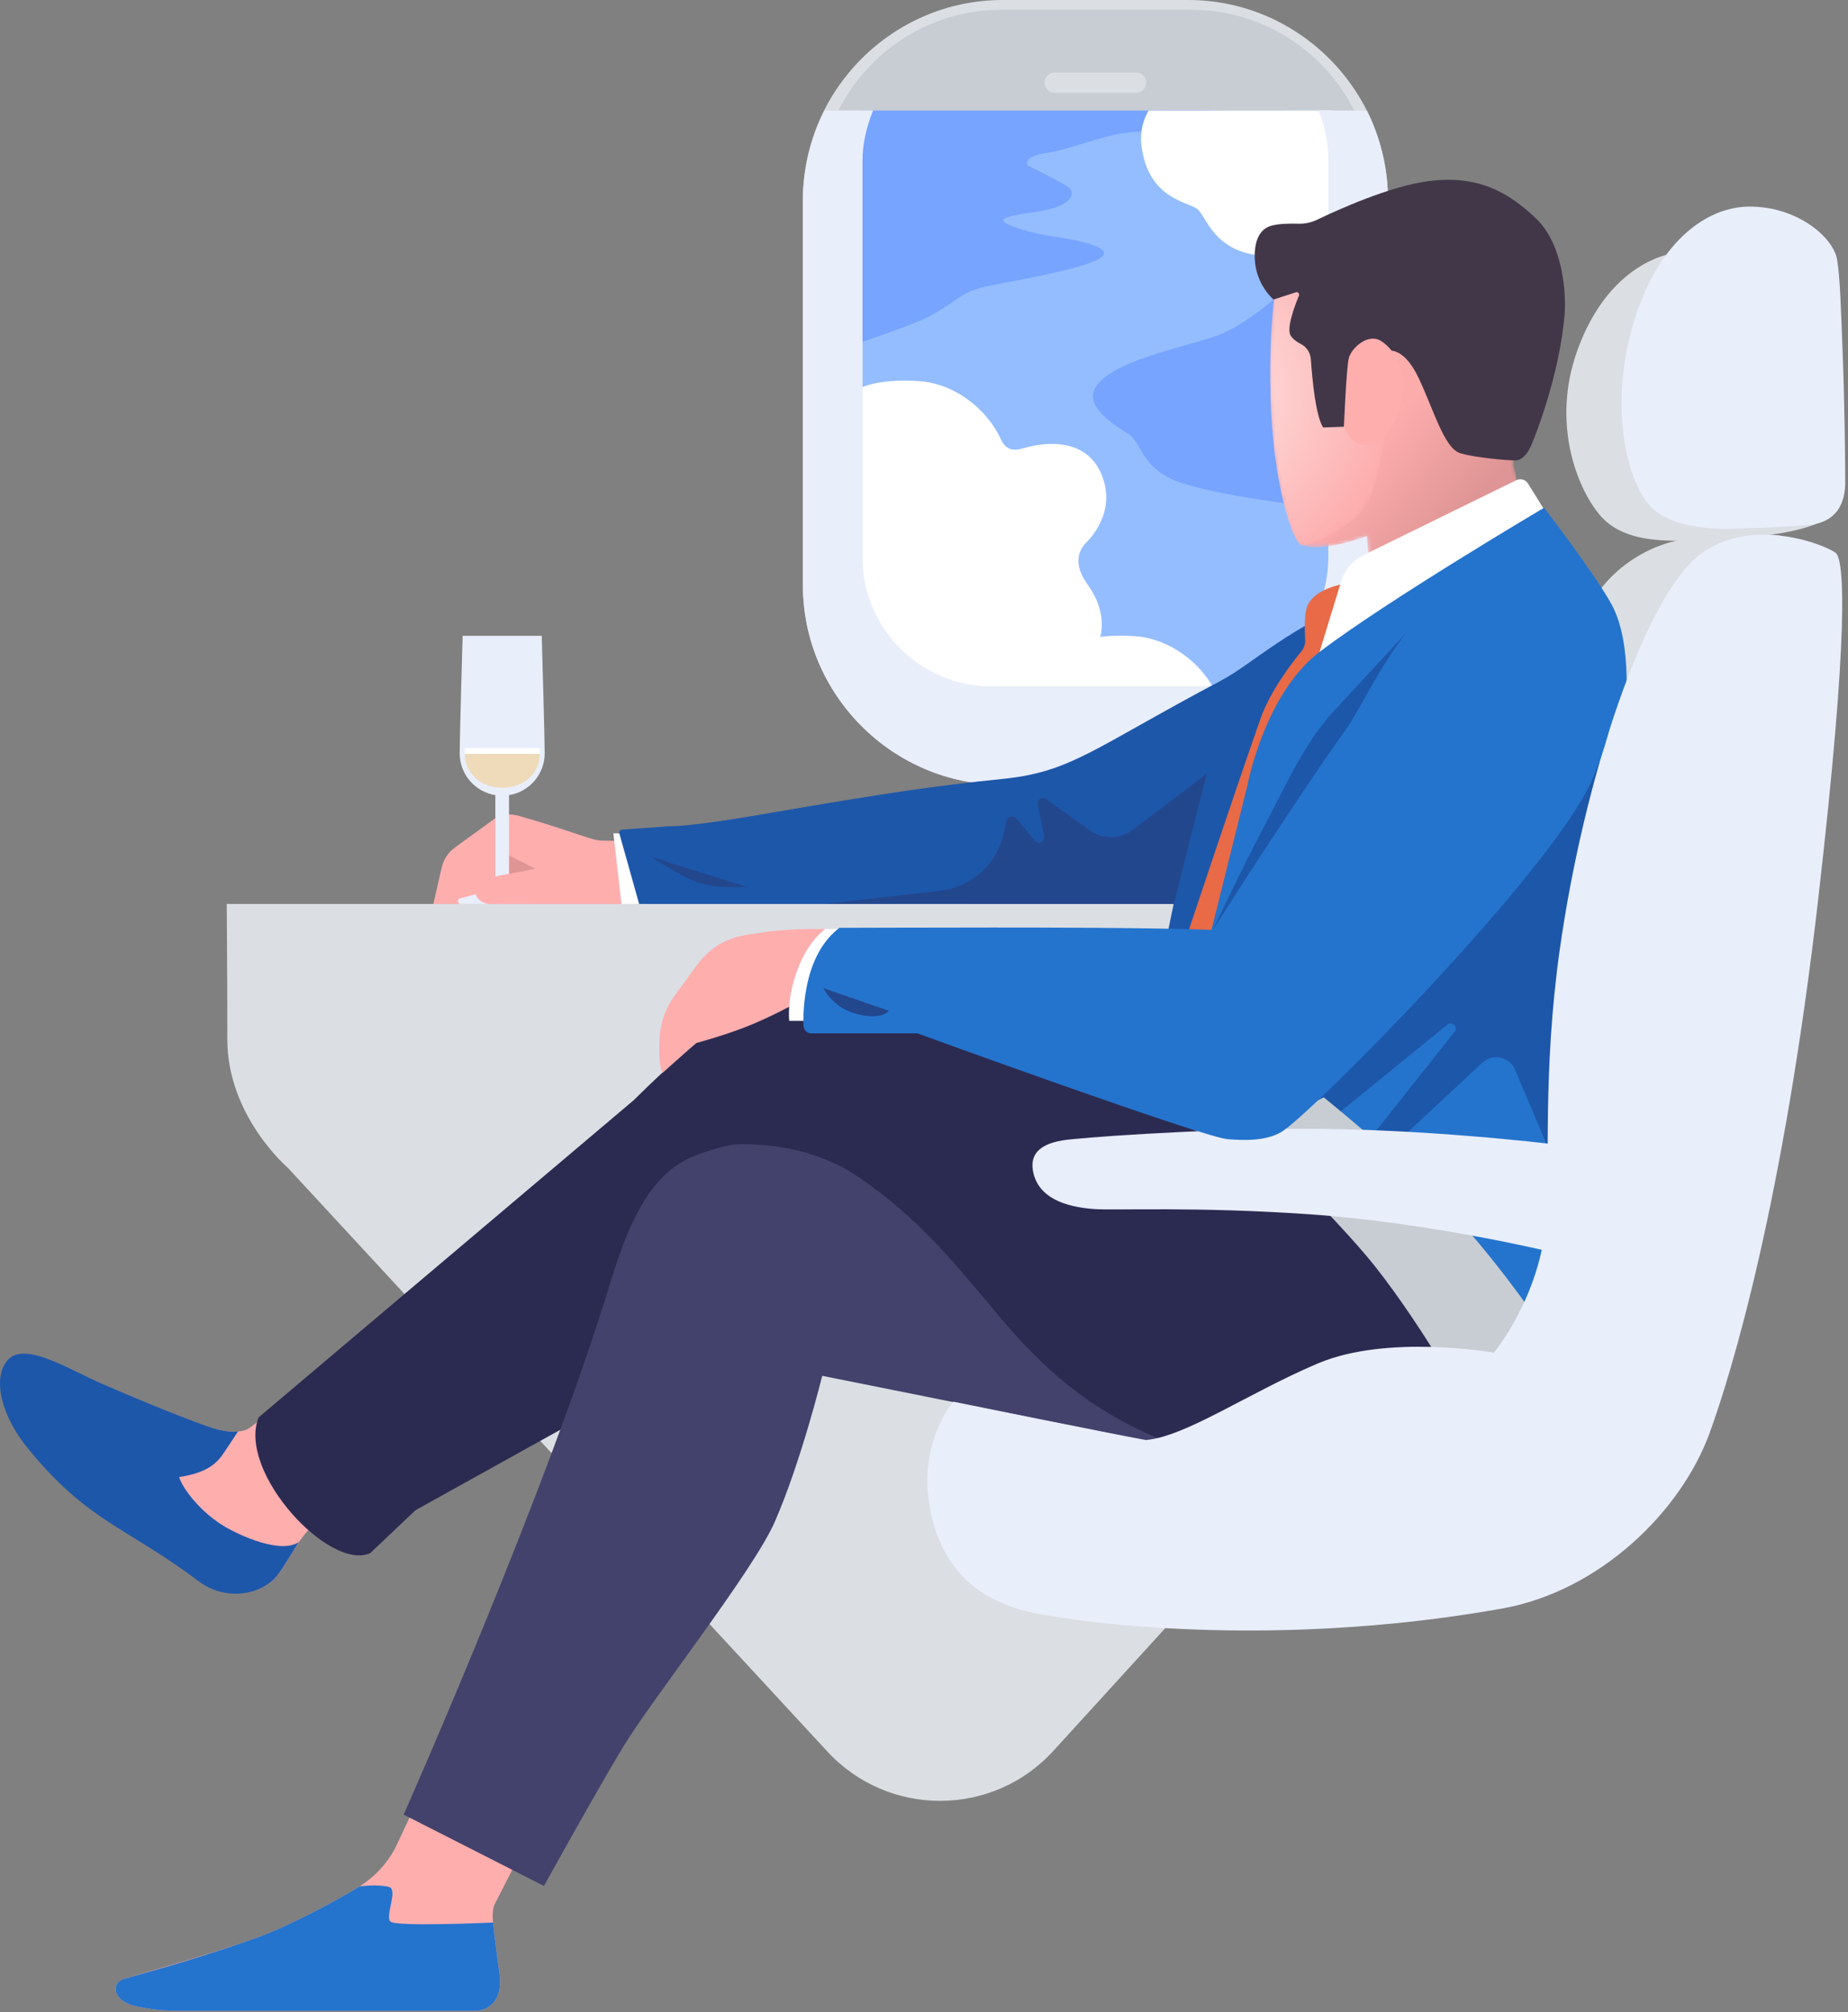 <?xml version="1.0" encoding="UTF-8"?>
<svg width="518px" height="564px" viewBox="0 0 518 564" version="1.1" xmlns="http://www.w3.org/2000/svg" xmlns:xlink="http://www.w3.org/1999/xlink">
    <rect x="0" y="0" width="518" height="564" fill="#808080" stroke="none"/>
    <!-- Generator: Sketch 51.3 (57544) - http://www.bohemiancoding.com/sketch -->
    <title>Карта Цифровой Signature</title>
    <desc>Created with Sketch.</desc>
    <defs>
        <path d="M29.577,0.983 L2.856,1.442 C2.856,1.442 -0.537,11.841 0.158,38.929 C0.758,62.321 6.155,78.815 8.555,80.015 C10.954,81.215 17.252,81.215 27.148,77.616 L28.065,89.5 L70.633,68.319 L68.234,57.522 L69.353,43.272 C71.148,20.433 53.08,0.979 30.268,0.977 C30.038,0.977 29.809,0.979 29.577,0.983" id="path-1"></path>
        <linearGradient x1="47.445%" y1="51.461%" x2="76.95%" y2="79.76%" id="linearGradient-3">
            <stop stop-color="#FDACAC" offset="0%"></stop>
            <stop stop-color="#DF9595" offset="100%"></stop>
        </linearGradient>
        <path d="M0.158,37.929 C0.758,61.321 6.155,77.815 8.555,79.015 C10.68,80.078 19.562,75.213 24.616,71.035 C26.05,69.133 27.368,67.139 28.561,65.064 C31.909,55.183 34.409,33.844 34.409,33.844 C34.409,33.844 26.358,12.128 15.377,4.563 L2.856,0.442 C2.856,0.442 -0.537,10.841 0.158,37.929" id="path-4"></path>
        <radialGradient cx="-62.691%" cy="45.633%" fx="-62.691%" fy="45.633%" r="167.902%" gradientTransform="translate(-0.627,0.456),scale(1,0.436),translate(0.627,-0.456)" id="radialGradient-6">
            <stop stop-color="#FFE8E8" offset="0%"></stop>
            <stop stop-color="#FDACAC" offset="100%"></stop>
        </radialGradient>
        <polygon id="path-7" points="0 564 517.223 564 517.223 0.333 0 0.333"></polygon>
    </defs>
    <g id="Частным" stroke="none" stroke-width="1" fill="none" fill-rule="evenodd">
        <g id="-Мобильный-банк.png-БКС-Платинум.png-Доходный-фунт.png-Кредит-Онлайн.png-Рефенансирование.png-Цифровой-Signature.png-Цифровой-Visa-Platinum.png-More-Signature.png-more-visa-platinum.png" transform="translate(-5748, -9222)">
            <g id="Карта-Цифровой-Signature" transform="translate(5624, 9120)">
                <rect id="Rectangle-8-Copy-6" fill-rule="nonzero" x="0" y="0" width="767" height="767"></rect>
                <g id="Group-94" transform="translate(124, 101)">
                    <g id="Group-37" transform="translate(23, 0.667)">
                        <path d="M310.056,220.333 L258.056,220.333 C227.256,220.333 202.056,195.134 202.056,164.333 L202.056,56.333 C202.056,25.533 227.256,0.333 258.056,0.333 L310.056,0.333 C340.857,0.333 366.056,25.533 366.056,56.333 L366.056,164.333 C366.056,195.134 340.857,220.333 310.056,220.333" id="Fill-1" fill="#DBDFE4"></path>
                        <path d="M313.345,192.693 L254.767,192.693 C234.967,192.693 218.767,176.493 218.767,156.693 L218.767,45.232 C218.767,25.431 234.967,9.232 254.767,9.232 L313.345,9.232 C333.146,9.232 349.345,25.431 349.345,45.232 L349.345,156.693 C349.345,176.493 333.146,192.693 313.345,192.693" id="Fill-3" fill="#94BDFF"></path>
                        <path d="M356.618,31.334 C348.211,14.623 330.893,3.083 311.003,3.083 L257.615,3.083 C237.724,3.083 220.407,14.623 211.999,31.334 L356.618,31.334 Z" id="Fill-5" fill="#C7CDD3"></path>
                        <path d="M295.476,26.334 L272.637,26.334 C271.079,26.334 269.804,25.058 269.804,23.5 C269.804,21.942 271.079,20.666 272.637,20.666 L295.476,20.666 C297.034,20.666 298.309,21.942 298.309,23.5 C298.309,25.058 297.034,26.334 295.476,26.334" id="Fill-7" fill="#DBDFE4"></path>
                        <path d="M281.524,152.358 C282.232,151.637 290.208,143.903 285.722,133.25 C281.722,123.75 271.472,123.75 263.805,126 C260.994,126.825 258.921,126.474 257.472,123.333 C253.472,114.666 244.305,107.833 234.639,107.166 C221.968,106.293 216.972,109.666 216.972,109.666 C216.972,109.666 210.857,137.949 215.472,162 C219.232,181.593 233.299,197.876 237.583,197.876 C255.172,197.876 269.953,197.507 277.79,190.502 C288.141,181.249 287.216,172.067 282.218,164.693 C281.432,163.533 276.472,157.5 281.524,152.358" id="Fill-9" fill="#FFFFFF"></path>
                        <path d="M317.973,194.833 C313.973,186.166 304.806,179.333 295.14,178.666 C282.469,177.793 277.473,181.166 277.473,181.166 C277.473,181.166 272.157,190.619 271.41,204.125 C270.923,212.94 319.422,197.975 317.973,194.833" id="Fill-11" fill="#FFFFFF"></path>
                        <path d="M218.223,31.375 L217.14,96.667 C217.14,96.667 233.265,91.397 238.14,88.667 C246.473,84 246.265,82.042 254.598,80.375 C262.931,78.708 279.765,75.875 285.098,72.875 C290.431,69.875 279.098,67.625 272.473,66.667 C265.584,65.67 260.919,63.971 259.14,63 C255.473,61 264.195,60.348 269.473,59.333 C278.14,57.667 278.806,54 275.806,52.333 C272.484,50.487 269.184,48.75 265.079,46.719 C264.918,46.434 263.86,44.186 270.098,43.25 C276.765,42.25 285.473,38.542 292.098,37.625 C298.723,36.708 306.14,37.167 316.806,34.5 L316.806,31.375 L218.223,31.375 Z" id="Fill-13" fill="#76A4FF"></path>
                        <path d="M350.41,31.312 L298.972,31.355 C298.972,31.355 296.209,35.334 296.972,41.251 C298.972,56.749 310.762,56.806 312.972,59.249 C315.484,62.026 318.473,72.751 334.223,72.001 C343.113,71.576 352.63,61.307 352.63,61.307 L350.41,31.312 Z" id="Fill-15" fill="#FFFFFF"></path>
                        <path d="M346.598,31.312 C348.319,35.505 349.345,40.438 349.345,45.231 L349.345,156.694 C349.345,176.494 333.146,192.694 313.345,192.694 L254.767,192.694 C234.967,192.694 218.767,176.494 218.767,156.694 L218.767,45.231 C218.767,40.438 220.003,35.526 221.723,31.334 L208.107,31.334 C204.419,38.788 202.056,47.493 202.056,56.334 L202.056,164.333 C202.056,195.133 227.256,220.333 258.056,220.333 L310.056,220.333 C340.857,220.333 366.056,195.133 366.056,164.333 L366.056,56.334 C366.056,47.493 363.849,38.828 360.161,31.375 L346.598,31.312 Z" id="Fill-17" fill="#E9EEFB"></path>
                        <path d="M342.14,76.666 C342.14,76.666 328.473,91.334 316.473,94.999 C304.473,98.666 289.308,101.891 284.473,108.334 C280.995,112.968 286.01,117.472 292.806,121.666 C297.636,124.648 296.473,131.333 307.14,135.333 C317.806,139.333 344.473,142.333 344.473,142.333 L342.14,76.666 Z" id="Fill-19" fill="#76A4FF"></path>
                        <path d="M152.327,236.062 C151.285,236.062 146.89,235.98 145.64,235.98 C142.973,235.98 137.889,233.48 122.556,229.062 C120.672,228.519 117.889,228.23 115.556,229.895 C114.034,230.983 108.138,235.272 104.5,237.918 C102.604,239.298 101.28,241.327 100.78,243.619 L98.473,253.73 L152.973,253.73 L152.327,236.062 Z" id="Fill-21" fill="#FFAEAE"></path>
                        <polygon id="Fill-23" fill="#FFFFFF" points="151.346 233.932 148.929 233.932 151.201 253.73 158.201 253.73"></polygon>
                        <path d="M128.848,178.562 L106.681,178.562 C106.681,178.562 105.848,207.124 105.848,211.48 C105.848,217.406 110.18,222.309 115.848,223.227 L115.848,246.23 L119.681,246.23 L119.681,223.227 C125.349,222.309 129.681,217.406 129.681,211.48 C129.681,207.124 128.848,178.562 128.848,178.562" id="Fill-25" fill="#E9EEFB"></path>
                        <path d="M105.881,252.185 C105.05,252.498 105.273,253.73 106.161,253.73 L117.431,253.73 L115.472,249.605 L105.881,252.185 Z" id="Fill-27" fill="#E9EEFB"></path>
                        <path d="M128.298,211.605 C128.298,217.399 123.601,221.145 117.806,221.145 C112.012,221.145 107.314,217.399 107.314,211.605 L128.298,211.605 Z" id="Fill-29" fill="#EFDAB9"></path>
                        <path d="M126.389,244.645 C126.389,244.645 120.056,244.895 115.389,246.145 C114.149,246.478 110.472,247.645 110.306,250.312 C110.169,252.5 112.806,253.812 114.639,253.812 C118.889,253.812 126.389,253.645 126.389,253.645 L126.389,244.645 Z" id="Fill-31" fill="#FFAEAE"></path>
                        <path d="M33.931,443.792 C42.167,448.316 50.446,447.314 54.598,442.125 C57.264,438.792 59.723,433.75 61.973,431 C64.126,428.368 66.973,424.75 66.973,424.75 L54.223,394.75 C54.223,394.75 47.556,400.417 46.306,401 C45.056,401.583 42.223,402.25 36.973,400.75 C31.723,399.25 15.806,394.917 3.806,389.667 C-10.571,383.377 26.824,439.888 33.931,443.792" id="Fill-33" fill="#FFAEAE"></path>
                        <path d="M93.223,506.75 L87.724,518.524 C85.372,522.847 81.965,526.501 77.802,529.127 C72.775,532.297 58.181,540.25 48.973,543.5 C31.973,549.5 13.083,554.475 11.223,555.25 C8.223,556.5 8.574,561.365 15.223,562.75 C21.223,564 23.973,564 29.723,564 L109.973,564 C114.473,564 118.066,560.628 116.973,553.25 C115.973,546.5 115.223,539.25 115.223,539.25 C115.223,539.25 114.723,536 115.723,534 C116.723,532 121.973,521.75 121.973,521.75 L93.223,506.75 Z" id="Fill-35" fill="#FFAEAE"></path>
                    </g>
                    <g id="Group-40" transform="translate(356, 73.667)">
                        <mask id="mask-2" fill="white">
                            <use xlink:href="#path-1"></use>
                        </mask>
                        <g id="Clip-39"></g>
                        <path d="M29.577,0.983 L2.856,1.442 C2.856,1.442 -0.537,11.841 0.158,38.929 C0.758,62.321 6.155,78.815 8.555,80.015 C10.954,81.215 17.252,81.215 27.148,77.616 L28.065,89.5 L70.633,68.319 L68.234,57.522 L69.353,43.272 C71.148,20.433 53.08,0.979 30.268,0.977 C30.038,0.977 29.809,0.979 29.577,0.983" id="Fill-38" fill="url(#linearGradient-3)" mask="url(#mask-2)"></path>
                    </g>
                    <g id="Group-43" transform="translate(356, 74.667)">
                        <mask id="mask-5" fill="white">
                            <use xlink:href="#path-4"></use>
                        </mask>
                        <g id="Clip-42"></g>
                        <path d="M0.158,37.929 C0.758,61.321 6.155,77.815 8.555,79.015 C10.68,80.078 19.562,75.213 24.616,71.035 C26.05,69.133 27.368,67.139 28.561,65.064 C31.909,55.183 34.409,33.844 34.409,33.844 C34.409,33.844 26.358,12.128 15.377,4.563 L2.856,0.442 C2.856,0.442 -0.537,10.841 0.158,37.929" id="Fill-41" fill="url(#radialGradient-6)" mask="url(#mask-5)"></path>
                    </g>
                    <g id="Group-93" transform="translate(0, 0.667)">
                        <path d="M369.203,61.919 C367.568,62.705 365.775,63.099 363.962,63.039 C361.632,62.965 358.286,63.005 356.127,63.679 C352.528,64.805 351.491,68.925 351.735,73.195 C352.141,80.297 356.981,84.297 356.981,84.297 L363.381,82.233 C363.916,82.201 364.301,82.737 364.094,83.231 C362.995,85.856 360.42,92.561 361.855,94.534 C362.599,95.558 363.649,96.272 364.627,96.76 C366.268,97.579 367.321,99.231 367.443,101.062 C367.807,106.495 368.763,116.895 370.889,120.166 L376.701,119.951 L388.945,98.694 C388.945,98.694 393.345,97.234 397.619,106.231 C401.892,115.228 404.816,126.025 409.314,127.374 C413.813,128.724 422.81,129.398 424.609,129.398 C426.409,129.398 427.983,128.048 429.333,124.9 C430.682,121.751 437.136,105.037 438.555,88.688 C439.002,83.534 438.477,69.047 430.458,61.471 C422.542,53.992 414.038,49.325 400.317,51.124 C389.593,52.532 375.044,59.112 369.203,61.919" id="Fill-44" fill="#423748"></path>
                        <path d="M378.051,100.832 C378.726,97.909 383.448,93.635 387.047,95.885 C390.647,98.133 393.571,103.082 393.345,108.48 C393.073,114.998 389.522,121.525 387.497,123.326 C385.473,125.124 381.674,125.501 379.85,124.225 C377.601,122.65 376.701,119.951 376.701,119.951 C376.701,119.951 377.376,103.757 378.051,100.832" id="Fill-46" fill="#FFAEAE"></path>
                        <path d="M63.556,253.73 L454.723,253.73 L454.723,316.229 L295.277,491.118 C278.304,509.736 249.033,509.834 231.933,491.334 L80.723,327.729 C80.723,327.729 63.723,313.229 63.723,291.729 C63.723,274.729 63.556,253.73 63.556,253.73" id="Fill-48" fill="#DBDFE4"></path>
                        <path d="M382.973,167.5 C361.64,175.833 350.973,186.5 342.473,191 C306.441,210.076 300.454,216.686 281.14,218.667 C261.64,220.667 248.14,222.667 217.14,228 C210.497,229.143 194.311,231.968 187.561,231.944 L174.384,232.899 C173.843,232.897 173.451,233.412 173.597,233.932 L179.152,253.729 L328.973,253.729 L326.473,265.896 L335.973,265.896 C335.973,265.896 370.362,202 382.973,167.5" id="Fill-50" fill="#1D57AA"></path>
                        <path d="M377.14,163.833 C376.14,164.167 368.473,165.333 366.473,170.167 C365.567,172.356 365.687,177.059 365.838,179.666 C365.907,180.84 365.533,181.996 364.785,182.905 C362.189,186.062 356.031,194.048 353.306,201.833 C344.895,225.864 332.806,262.334 332.806,262.334 L345.306,261.834 L377.473,174 L377.14,163.833 Z" id="Fill-52" fill="#E86A46"></path>
                        <path d="M363.473,204 L375.889,163.427 C376.9,160.125 379.233,157.387 382.335,155.867 L425.126,134.896 C426.281,134.383 427.636,134.799 428.302,135.872 L433.14,143.667 L363.473,204 Z" id="Fill-54" fill="#FFFFFF"></path>
                        <path d="M471.723,152 C466.223,151.743 454.973,152.379 448.473,144.75 C441.973,137.121 434.973,118.995 441.973,99.023 C448.973,79.052 462.431,70.937 473.723,70.75 C487.223,70.525 497.723,78.379 498.723,84.213 C499.517,88.844 499.723,95.208 500.223,106.653 C500.782,119.436 513.723,137.589 513.723,142.75 C513.723,147.911 498.723,150.186 490.723,150.859 C483.108,151.5 477.223,152.257 471.723,152" id="Fill-56" fill="#DBDFE4"></path>
                        <path d="M498.973,150.5 C514.573,154.957 482.113,211.5 468.098,211.5 C454.083,211.5 442.723,198.349 442.723,182.125 C442.723,165.902 458.337,153.394 472.223,151.5 C483.223,150 497.223,150 498.973,150.5" id="Fill-58" fill="#DBDFE4"></path>
                        <path d="M72.473,397.667 C66.473,413 92.473,441 103.806,435.667 L116.473,423.667 L164.473,397 L209.806,321.667 L180.473,306.333 L72.473,397.667 Z" id="Fill-60" fill="#2B2B51"></path>
                        <path d="M113.139,509 L152.472,529 C152.472,529 166.472,503.667 174.472,490.333 C182.472,477 211.016,440.915 217.139,427 C224.472,410.333 230.472,386 230.472,386 L361.806,412.333 L340.472,377.667 L245.806,314.333 C245.806,314.333 205.806,319 193.139,325 C182.278,330.145 176.282,342.716 171.139,359.667 C153.139,419 113.139,509 113.139,509" id="Fill-62" fill="#42426C"></path>
                        <path d="M240.973,330.5 C257.14,341.667 266.473,353 279.806,369 C292.538,384.279 307.306,397.667 330.473,405.667 C346.414,411.172 405.14,411 405.14,411 L430.473,377.333 C430.473,377.333 395.14,339.667 377.14,333 C359.14,326.333 253.127,285.858 236.473,282.25 C221.473,279 211.14,280.333 199.806,289 C188.473,297.667 177.848,308.563 177.848,308.563 L204.723,321.25 C204.723,321.25 224.391,319.047 240.973,330.5" id="Fill-64" fill="#2B2B51"></path>
                        <path d="M485.723,148.5 C485.723,148.5 468.223,149.75 461.723,141.25 C455.223,132.75 451.223,112 458.223,89.75 C465.223,67.5 478.681,58.459 489.973,58.25 C503.473,58 513.973,66.75 514.973,73.25 C515.767,78.41 515.973,85.5 516.473,98.25 C517.032,112.491 517.223,129.75 517.223,135.5 C517.223,141.25 514.973,146.75 506.973,147.5 C499.358,148.214 485.723,148.5 485.723,148.5" id="Fill-66" fill="#E9EEFB"></path>
                        <path d="M432.806,142.667 C432.806,142.667 389.22,168.41 369.973,183 C354.473,194.75 349.723,220.25 349.723,220.25 L337.973,267.5 C337.973,267.5 354.806,321.334 355.806,321.334 C356.806,321.334 438.473,379 438.473,379 C438.473,379 454.287,209.482 454.473,208.5 C456.07,200.042 457.723,180.75 451.723,169.75 C447.07,161.219 432.806,142.667 432.806,142.667" id="Fill-68" fill="#2474CD"></path>
                        <path d="M399.473,172 L372.329,201.33 C364.473,211 360.629,220.127 354.384,231.896 C348.14,243.667 339.973,261 339.973,261 L364.473,308 L372.806,314.333 L405.714,287.548 C407.033,286.475 408.783,288.201 407.727,289.534 L382.806,321 L387.473,324.333 L415.49,298.239 C418.398,295.531 423.114,296.536 424.664,300.195 L434.473,323.333 L451.473,216.667 L399.473,172 Z" id="Fill-70" fill="#1D57AA"></path>
                        <path d="M231.306,260.75 C231.306,260.75 221.035,260.563 214.41,261.625 C208.479,262.576 201.405,262.551 195.16,271.125 C192.571,274.68 190.658,277.281 189.256,279.173 C186.657,282.68 185.155,286.863 184.89,291.22 C184.667,294.893 184.71,298.996 185.723,301.063 L195.056,292.75 C195.056,292.75 202.789,290.658 209.139,288.167 C215.723,285.583 222.556,281.833 222.556,281.833 L231.306,260.75 Z" id="Fill-72" fill="#FFAEAE"></path>
                        <path d="M350.314,318.688 C349.677,317.418 375.243,342.488 385.227,355.068 C399.732,373.346 412.714,397.426 412.714,397.426 L431.848,371.774 C431.848,371.774 422.347,357.476 409.7,343.223 C397.052,328.967 371.054,307.932 371.054,307.932 L350.314,318.688 Z" id="Fill-74" fill="#C7CDD3"></path>
                        <path d="M221.223,286.5 L226.723,286.5 L235.973,260.75 L231.306,260.75 C231.306,260.75 227.413,263.39 224.473,269.917 C220.306,279.167 221.223,286.5 221.223,286.5" id="Fill-76" fill="#FFFFFF"></path>
                        <path d="M434.581,320.987 C434.581,320.987 398.508,316.588 363.737,316.745 C334.737,316.876 301.679,319.292 297.798,320.013 C294.905,320.551 288.363,321.854 289.537,328.518 C290.861,336.03 298.488,338.685 306.723,339.25 C312.806,339.667 335.286,338.538 366.735,340.695 C400.56,343.013 434.171,351.143 434.171,351.143 C434.171,351.143 437.909,343.292 437.429,334.347 C436.948,325.403 434.581,320.987 434.581,320.987" id="Fill-78" fill="#E9EEFB"></path>
                        <path d="M267.223,393.25 C267.223,393.25 258.223,403.75 260.223,420 C262.223,436.25 270.692,448.997 291.223,452.75 C314.473,457 364.723,461.25 420.973,451.25 C448.435,446.368 471.223,424 479.223,402 C485.41,384.984 499.929,337.304 509.723,251.75 C518.223,177.5 516.973,158.25 514.723,155.5 C513.307,153.77 491.223,144.25 476.223,156 C461.223,167.75 444.052,217.625 437.14,267 C432.473,300.333 434.414,327.529 433.473,341.5 C431.973,363.75 418.723,379.5 418.723,379.5 C418.723,379.5 388.973,374.25 369.473,382.5 C349.973,390.75 332.473,403 321.223,404 C311.473,402.25 267.223,393.25 267.223,393.25" id="Fill-80" fill="#E9EEFB"></path>
                        <path d="M138.223,539.25 C138.223,539.25 111.14,540.5 109.473,539 C107.806,537.5 111.751,529.898 108.973,529.25 C106.473,528.667 103.223,528.833 100.844,529.099 C100.83,529.107 100.817,529.117 100.802,529.127 C95.775,532.297 81.177,540.239 71.973,543.5 C50.806,551 36.083,554.475 34.223,555.25 C31.223,556.5 31.574,561.365 38.223,562.75 C44.223,564 46.973,564 52.723,564 L132.973,564 C137.473,564 141.066,560.628 139.973,553.25 C138.973,546.5 138.223,539.25 138.223,539.25" id="Fill-82" fill="#2474CD"></path>
                        <path d="M50.223,414.375 C59.598,413 61.598,409.25 63.223,406.875 C64.275,405.337 66.723,401.562 66.723,401.562 C66.723,401.562 64.411,402.062 59.973,400.75 C54.737,399.201 40.703,393.489 28.806,388.333 C18.806,384 6.39,375.833 1.806,382 C-2.158,387.334 0.654,397.561 7.806,406.333 C24.723,427.083 35.473,428.333 55.806,443.667 C63.309,449.325 73.446,447.314 77.598,442.125 C79.263,440.043 82.22,435.064 83.723,432.625 C78.598,436 67.243,430.77 62.973,428.25 C56.216,424.263 51.098,417.5 50.223,414.375" id="Fill-84" fill="#1D57AA"></path>
                        <mask id="mask-8" fill="white">
                            <use xlink:href="#path-7"></use>
                        </mask>
                        <g id="Clip-87"></g>
                        <polygon id="Fill-86" fill="#FFFFFF" mask="url(#mask-8)" points="130.306 211.668 151.305 211.668 151.305 210.028 130.306 210.028"></polygon>
                        <path d="M203.724,249 C199.562,249 195.466,247.976 191.79,246.023 C187.177,243.573 182.473,240.5 182.473,240.5 L209.473,249 L203.724,249 Z" id="Fill-88" fill="#23478D" mask="url(#mask-8)"></path>
                        <path d="M231.473,253.688 L263.608,250 C272.305,249.002 279.413,242.601 281.313,234.054 L282.109,230.475 C282.395,229.186 284.032,228.784 284.883,229.792 L290.102,235.965 C291.075,237.117 292.94,236.221 292.653,234.744 L290.902,225.74 C290.657,224.481 292.075,223.566 293.121,224.31 L305.554,233.149 C309.128,235.69 313.935,235.625 317.435,232.982 C323.686,228.263 333.337,220.969 338.286,217.188 C334.036,233.625 329.036,253.73 329.036,253.73 L231.473,253.688 Z" id="Fill-89" fill="#23478D" mask="url(#mask-8)"></path>
                        <path d="M225.2,287.702 C225.056,280.167 226.473,267.083 235.306,260.417 C235.306,260.417 265.473,260.333 278.473,260.333 C289.493,260.333 321.64,260.333 339.973,261 C339.973,261 362.625,225.286 377.473,204.5 C384.973,194 399.721,154.688 429.473,161.666 C456.473,168 457.14,193.167 446.473,218.5 C435.806,243.833 367.14,313 359.14,317.667 C354.642,320.29 348.473,320 344.14,319.667 C337.128,319.127 257.139,290 257.139,290 L227.404,290 C226.148,290 225.224,288.958 225.2,287.702" id="Fill-90" fill="#2474CD" mask="url(#mask-8)"></path>
                        <path d="M249.139,283.667 L230.806,277.333 C230.806,277.333 233.472,283 240.472,284.667 C247.472,286.333 249.139,283.667 249.139,283.667" id="Fill-91" fill="#23478D" mask="url(#mask-8)"></path>
                        <polygon id="Fill-92" fill="#E09595" mask="url(#mask-8)" points="142.723 245.292 142.723 240.125 150.098 243.875"></polygon>
                    </g>
                </g>
            </g>
        </g>
    </g>
</svg>